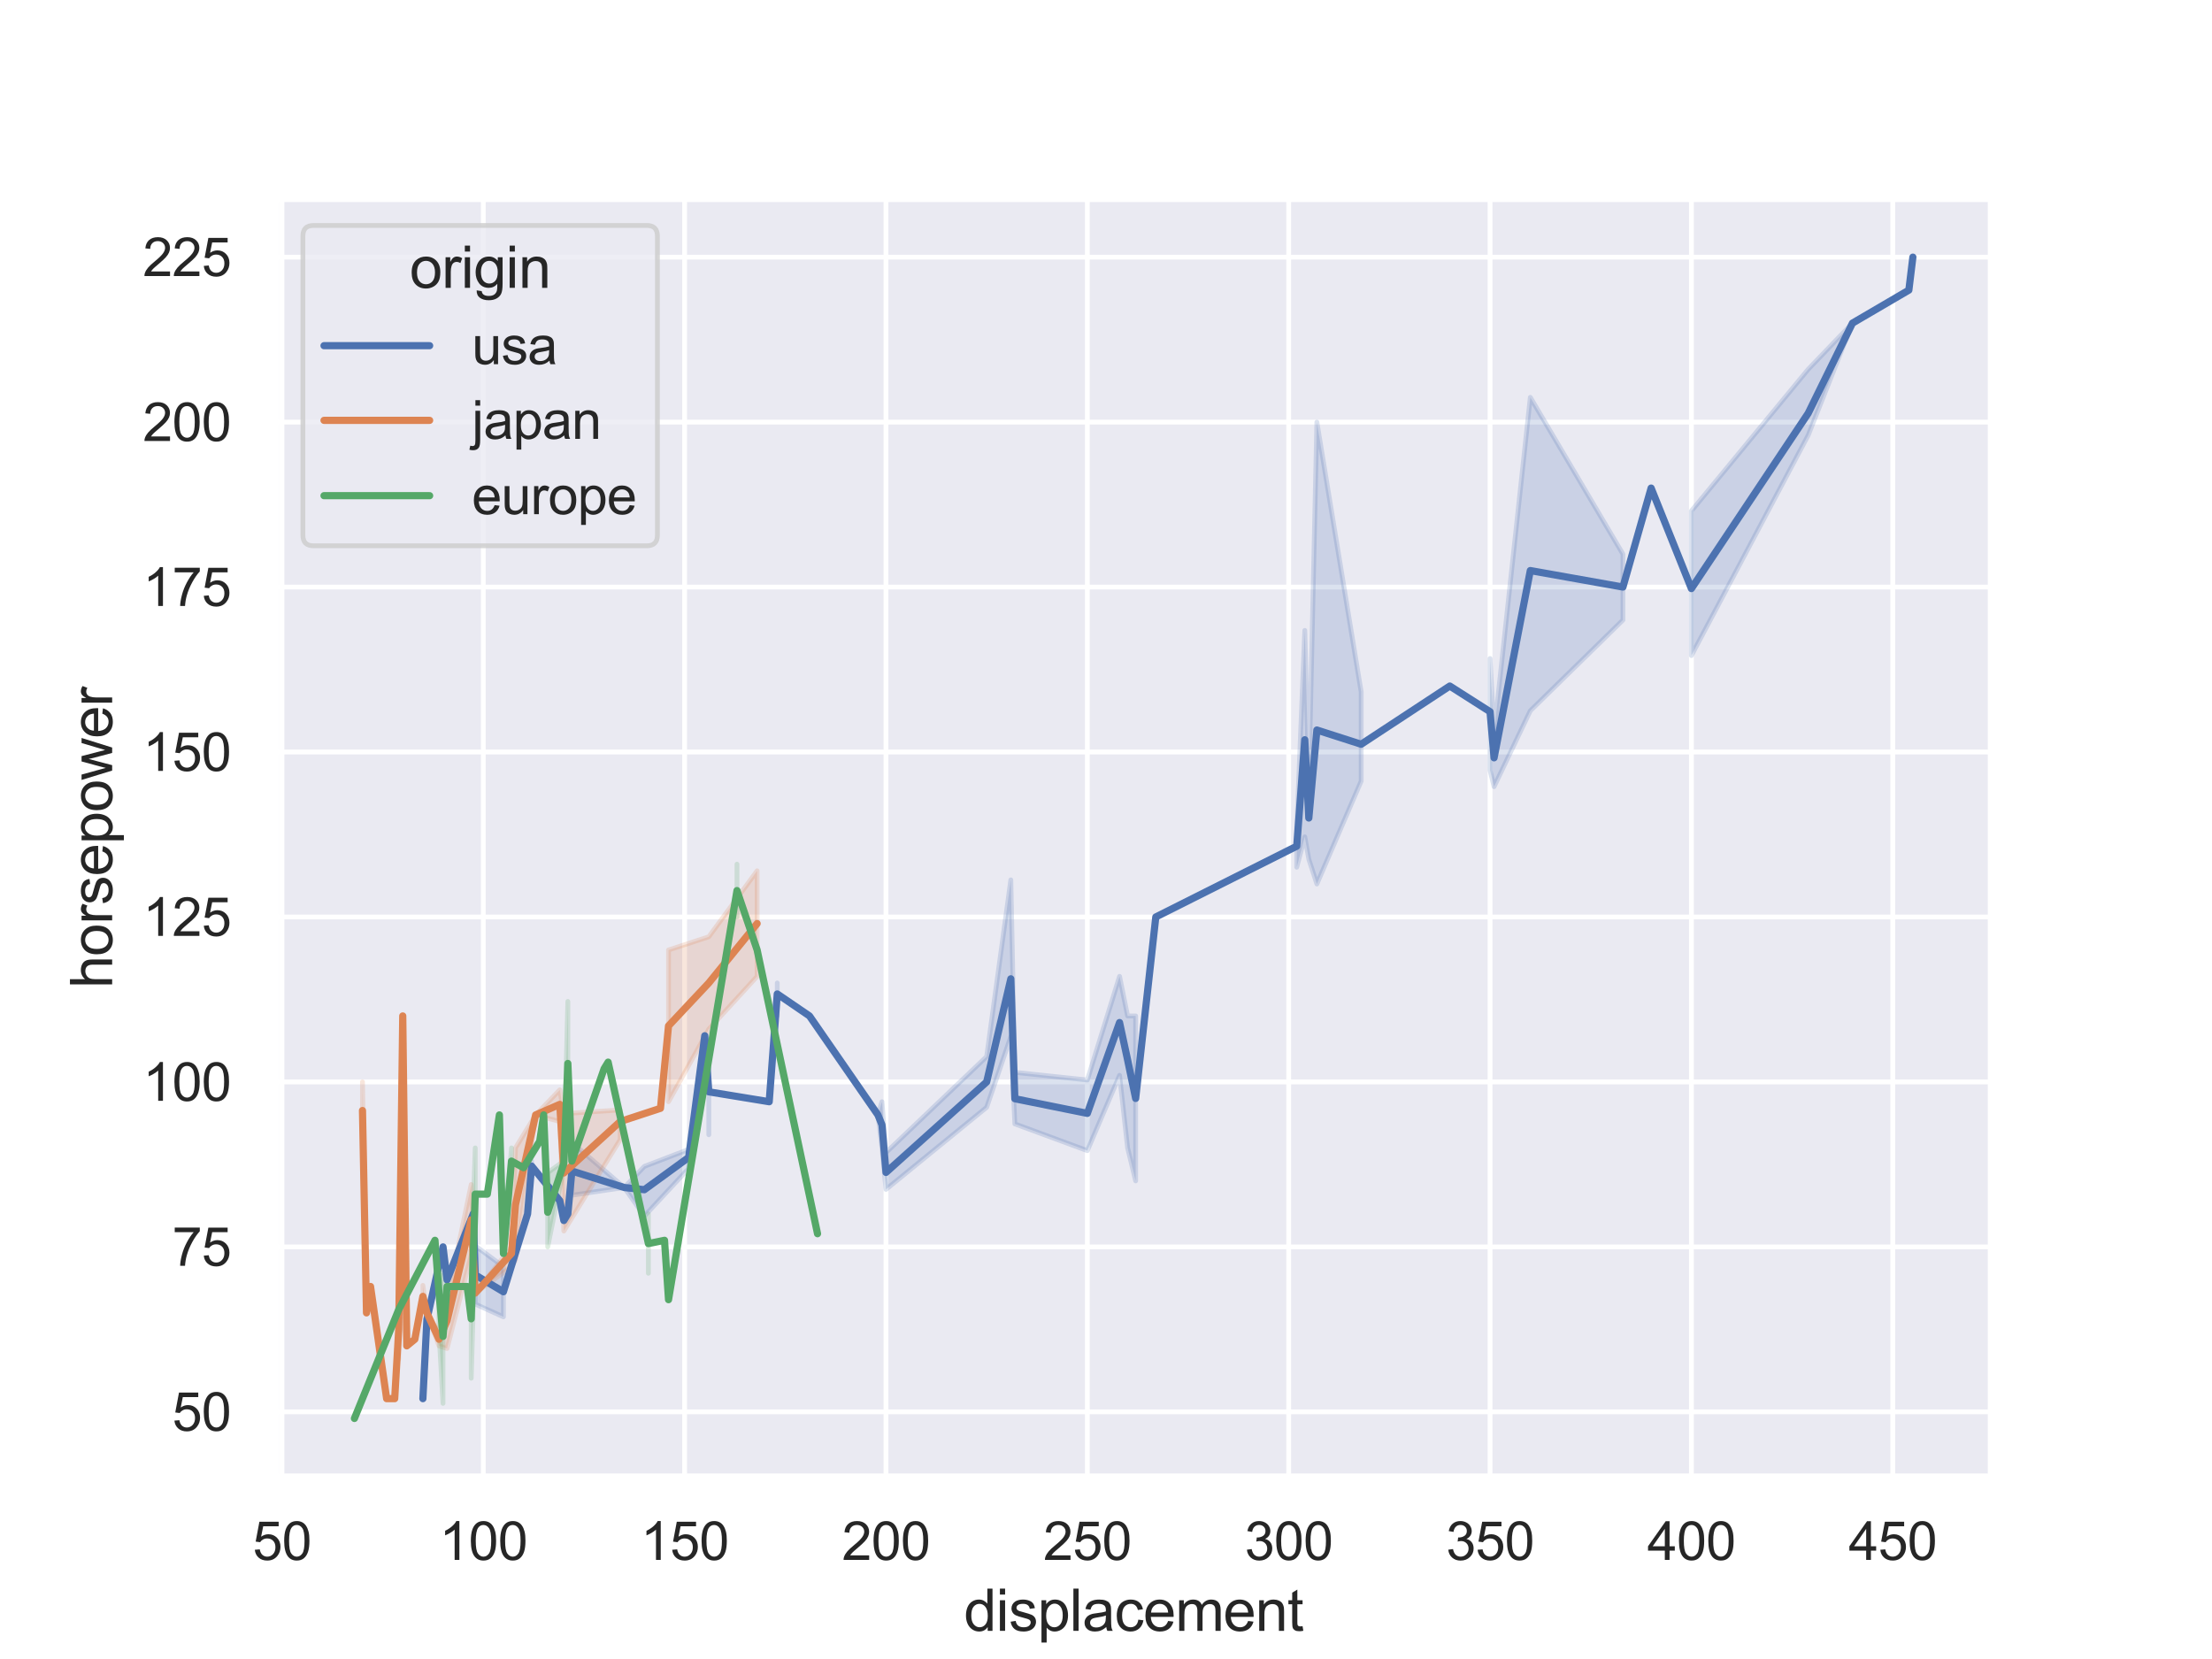 <?xml version="1.0" encoding="utf-8" standalone="no"?>
<!DOCTYPE svg PUBLIC "-//W3C//DTD SVG 1.1//EN"
  "http://www.w3.org/Graphics/SVG/1.1/DTD/svg11.dtd">
<svg xmlns:xlink="http://www.w3.org/1999/xlink" width="460.8pt" height="345.6pt" viewBox="0 0 460.8 345.6" xmlns="http://www.w3.org/2000/svg" version="1.1">
 <defs>
  <style type="text/css">*{stroke-linejoin: round; stroke-linecap: butt}</style>
 </defs>
 <g id="figure_1">
  <g id="patch_1">
   <path d="M 0 345.6 
L 460.8 345.6 
L 460.8 0 
L 0 0 
z
" style="fill: #ffffff"/>
  </g>
  <g id="axes_1">
   <g id="patch_2">
    <path d="M 57.6 307.584 
L 414.72 307.584 
L 414.72 41.472 
L 57.6 41.472 
z
" style="fill: #eaeaf2"/>
   </g>
   <g id="matplotlib.axis_1">
    <g id="xtick_1">
     <g id="line2d_1">
      <path d="M 58.733 307.584 
L 58.733 41.472 
" clip-path="url(#p59f7d4cb53)" style="fill: none; stroke: #ffffff; stroke-linecap: round"/>
     </g>
     <g id="text_1">
      <!-- 50 -->
      <g style="fill: #262626" transform="translate(52.615 324.958)scale(0.11 -0.11)">
       <defs>
        <path id="ArialMT-35" d="M 266 1200 
L 856 1250 
Q 922 819 1161 601 
Q 1400 384 1738 384 
Q 2144 384 2425 690 
Q 2706 997 2706 1503 
Q 2706 1984 2436 2262 
Q 2166 2541 1728 2541 
Q 1456 2541 1237 2417 
Q 1019 2294 894 2097 
L 366 2166 
L 809 4519 
L 3088 4519 
L 3088 3981 
L 1259 3981 
L 1013 2750 
Q 1425 3038 1878 3038 
Q 2478 3038 2890 2622 
Q 3303 2206 3303 1553 
Q 3303 931 2941 478 
Q 2500 -78 1738 -78 
Q 1113 -78 717 272 
Q 322 622 266 1200 
z
" transform="scale(0.016)"/>
        <path id="ArialMT-30" d="M 266 2259 
Q 266 3072 433 3567 
Q 600 4063 929 4331 
Q 1259 4600 1759 4600 
Q 2128 4600 2406 4451 
Q 2684 4303 2865 4023 
Q 3047 3744 3150 3342 
Q 3253 2941 3253 2259 
Q 3253 1453 3087 958 
Q 2922 463 2592 192 
Q 2263 -78 1759 -78 
Q 1097 -78 719 397 
Q 266 969 266 2259 
z
M 844 2259 
Q 844 1131 1108 757 
Q 1372 384 1759 384 
Q 2147 384 2411 759 
Q 2675 1134 2675 2259 
Q 2675 3391 2411 3762 
Q 2147 4134 1753 4134 
Q 1366 4134 1134 3806 
Q 844 3388 844 2259 
z
" transform="scale(0.016)"/>
       </defs>
       <use xlink:href="#ArialMT-35"/>
       <use xlink:href="#ArialMT-30" x="55.615"/>
      </g>
     </g>
    </g>
    <g id="xtick_2">
     <g id="line2d_2">
      <path d="M 100.678 307.584 
L 100.678 41.472 
" clip-path="url(#p59f7d4cb53)" style="fill: none; stroke: #ffffff; stroke-linecap: round"/>
     </g>
     <g id="text_2">
      <!-- 100 -->
      <g style="fill: #262626" transform="translate(91.502 324.958)scale(0.11 -0.11)">
       <defs>
        <path id="ArialMT-31" d="M 2384 0 
L 1822 0 
L 1822 3584 
Q 1619 3391 1289 3197 
Q 959 3003 697 2906 
L 697 3450 
Q 1169 3672 1522 3987 
Q 1875 4303 2022 4600 
L 2384 4600 
L 2384 0 
z
" transform="scale(0.016)"/>
       </defs>
       <use xlink:href="#ArialMT-31"/>
       <use xlink:href="#ArialMT-30" x="55.615"/>
       <use xlink:href="#ArialMT-30" x="111.23"/>
      </g>
     </g>
    </g>
    <g id="xtick_3">
     <g id="line2d_3">
      <path d="M 142.623 307.584 
L 142.623 41.472 
" clip-path="url(#p59f7d4cb53)" style="fill: none; stroke: #ffffff; stroke-linecap: round"/>
     </g>
     <g id="text_3">
      <!-- 150 -->
      <g style="fill: #262626" transform="translate(133.447 324.958)scale(0.11 -0.11)">
       <use xlink:href="#ArialMT-31"/>
       <use xlink:href="#ArialMT-35" x="55.615"/>
       <use xlink:href="#ArialMT-30" x="111.23"/>
      </g>
     </g>
    </g>
    <g id="xtick_4">
     <g id="line2d_4">
      <path d="M 184.568 307.584 
L 184.568 41.472 
" clip-path="url(#p59f7d4cb53)" style="fill: none; stroke: #ffffff; stroke-linecap: round"/>
     </g>
     <g id="text_4">
      <!-- 200 -->
      <g style="fill: #262626" transform="translate(175.392 324.958)scale(0.11 -0.11)">
       <defs>
        <path id="ArialMT-32" d="M 3222 541 
L 3222 0 
L 194 0 
Q 188 203 259 391 
Q 375 700 629 1000 
Q 884 1300 1366 1694 
Q 2113 2306 2375 2664 
Q 2638 3022 2638 3341 
Q 2638 3675 2398 3904 
Q 2159 4134 1775 4134 
Q 1369 4134 1125 3890 
Q 881 3647 878 3216 
L 300 3275 
Q 359 3922 746 4261 
Q 1134 4600 1788 4600 
Q 2447 4600 2831 4234 
Q 3216 3869 3216 3328 
Q 3216 3053 3103 2787 
Q 2991 2522 2730 2228 
Q 2469 1934 1863 1422 
Q 1356 997 1212 845 
Q 1069 694 975 541 
L 3222 541 
z
" transform="scale(0.016)"/>
       </defs>
       <use xlink:href="#ArialMT-32"/>
       <use xlink:href="#ArialMT-30" x="55.615"/>
       <use xlink:href="#ArialMT-30" x="111.23"/>
      </g>
     </g>
    </g>
    <g id="xtick_5">
     <g id="line2d_5">
      <path d="M 226.513 307.584 
L 226.513 41.472 
" clip-path="url(#p59f7d4cb53)" style="fill: none; stroke: #ffffff; stroke-linecap: round"/>
     </g>
     <g id="text_5">
      <!-- 250 -->
      <g style="fill: #262626" transform="translate(217.337 324.958)scale(0.11 -0.11)">
       <use xlink:href="#ArialMT-32"/>
       <use xlink:href="#ArialMT-35" x="55.615"/>
       <use xlink:href="#ArialMT-30" x="111.23"/>
      </g>
     </g>
    </g>
    <g id="xtick_6">
     <g id="line2d_6">
      <path d="M 268.458 307.584 
L 268.458 41.472 
" clip-path="url(#p59f7d4cb53)" style="fill: none; stroke: #ffffff; stroke-linecap: round"/>
     </g>
     <g id="text_6">
      <!-- 300 -->
      <g style="fill: #262626" transform="translate(259.282 324.958)scale(0.11 -0.11)">
       <defs>
        <path id="ArialMT-33" d="M 269 1209 
L 831 1284 
Q 928 806 1161 595 
Q 1394 384 1728 384 
Q 2125 384 2398 659 
Q 2672 934 2672 1341 
Q 2672 1728 2419 1979 
Q 2166 2231 1775 2231 
Q 1616 2231 1378 2169 
L 1441 2663 
Q 1497 2656 1531 2656 
Q 1891 2656 2178 2843 
Q 2466 3031 2466 3422 
Q 2466 3731 2256 3934 
Q 2047 4138 1716 4138 
Q 1388 4138 1169 3931 
Q 950 3725 888 3313 
L 325 3413 
Q 428 3978 793 4289 
Q 1159 4600 1703 4600 
Q 2078 4600 2393 4439 
Q 2709 4278 2876 4000 
Q 3044 3722 3044 3409 
Q 3044 3113 2884 2869 
Q 2725 2625 2413 2481 
Q 2819 2388 3044 2092 
Q 3269 1797 3269 1353 
Q 3269 753 2831 336 
Q 2394 -81 1725 -81 
Q 1122 -81 723 278 
Q 325 638 269 1209 
z
" transform="scale(0.016)"/>
       </defs>
       <use xlink:href="#ArialMT-33"/>
       <use xlink:href="#ArialMT-30" x="55.615"/>
       <use xlink:href="#ArialMT-30" x="111.23"/>
      </g>
     </g>
    </g>
    <g id="xtick_7">
     <g id="line2d_7">
      <path d="M 310.403 307.584 
L 310.403 41.472 
" clip-path="url(#p59f7d4cb53)" style="fill: none; stroke: #ffffff; stroke-linecap: round"/>
     </g>
     <g id="text_7">
      <!-- 350 -->
      <g style="fill: #262626" transform="translate(301.227 324.958)scale(0.11 -0.11)">
       <use xlink:href="#ArialMT-33"/>
       <use xlink:href="#ArialMT-35" x="55.615"/>
       <use xlink:href="#ArialMT-30" x="111.23"/>
      </g>
     </g>
    </g>
    <g id="xtick_8">
     <g id="line2d_8">
      <path d="M 352.348 307.584 
L 352.348 41.472 
" clip-path="url(#p59f7d4cb53)" style="fill: none; stroke: #ffffff; stroke-linecap: round"/>
     </g>
     <g id="text_8">
      <!-- 400 -->
      <g style="fill: #262626" transform="translate(343.172 324.958)scale(0.11 -0.11)">
       <defs>
        <path id="ArialMT-34" d="M 2069 0 
L 2069 1097 
L 81 1097 
L 81 1613 
L 2172 4581 
L 2631 4581 
L 2631 1613 
L 3250 1613 
L 3250 1097 
L 2631 1097 
L 2631 0 
L 2069 0 
z
M 2069 1613 
L 2069 3678 
L 634 1613 
L 2069 1613 
z
" transform="scale(0.016)"/>
       </defs>
       <use xlink:href="#ArialMT-34"/>
       <use xlink:href="#ArialMT-30" x="55.615"/>
       <use xlink:href="#ArialMT-30" x="111.23"/>
      </g>
     </g>
    </g>
    <g id="xtick_9">
     <g id="line2d_9">
      <path d="M 394.293 307.584 
L 394.293 41.472 
" clip-path="url(#p59f7d4cb53)" style="fill: none; stroke: #ffffff; stroke-linecap: round"/>
     </g>
     <g id="text_9">
      <!-- 450 -->
      <g style="fill: #262626" transform="translate(385.117 324.958)scale(0.11 -0.11)">
       <use xlink:href="#ArialMT-34"/>
       <use xlink:href="#ArialMT-35" x="55.615"/>
       <use xlink:href="#ArialMT-30" x="111.23"/>
      </g>
     </g>
    </g>
    <g id="text_10">
     <!-- displacement -->
     <g style="fill: #262626" transform="translate(200.81 339.733)scale(0.12 -0.12)">
      <defs>
       <path id="ArialMT-64" d="M 2575 0 
L 2575 419 
Q 2259 -75 1647 -75 
Q 1250 -75 917 144 
Q 584 363 401 755 
Q 219 1147 219 1656 
Q 219 2153 384 2558 
Q 550 2963 881 3178 
Q 1213 3394 1622 3394 
Q 1922 3394 2156 3267 
Q 2391 3141 2538 2938 
L 2538 4581 
L 3097 4581 
L 3097 0 
L 2575 0 
z
M 797 1656 
Q 797 1019 1065 703 
Q 1334 388 1700 388 
Q 2069 388 2326 689 
Q 2584 991 2584 1609 
Q 2584 2291 2321 2609 
Q 2059 2928 1675 2928 
Q 1300 2928 1048 2622 
Q 797 2316 797 1656 
z
" transform="scale(0.016)"/>
       <path id="ArialMT-69" d="M 425 3934 
L 425 4581 
L 988 4581 
L 988 3934 
L 425 3934 
z
M 425 0 
L 425 3319 
L 988 3319 
L 988 0 
L 425 0 
z
" transform="scale(0.016)"/>
       <path id="ArialMT-73" d="M 197 991 
L 753 1078 
Q 800 744 1014 566 
Q 1228 388 1613 388 
Q 2000 388 2187 545 
Q 2375 703 2375 916 
Q 2375 1106 2209 1216 
Q 2094 1291 1634 1406 
Q 1016 1563 777 1677 
Q 538 1791 414 1992 
Q 291 2194 291 2438 
Q 291 2659 392 2848 
Q 494 3038 669 3163 
Q 800 3259 1026 3326 
Q 1253 3394 1513 3394 
Q 1903 3394 2198 3281 
Q 2494 3169 2634 2976 
Q 2775 2784 2828 2463 
L 2278 2388 
Q 2241 2644 2061 2787 
Q 1881 2931 1553 2931 
Q 1166 2931 1000 2803 
Q 834 2675 834 2503 
Q 834 2394 903 2306 
Q 972 2216 1119 2156 
Q 1203 2125 1616 2013 
Q 2213 1853 2448 1751 
Q 2684 1650 2818 1456 
Q 2953 1263 2953 975 
Q 2953 694 2789 445 
Q 2625 197 2315 61 
Q 2006 -75 1616 -75 
Q 969 -75 630 194 
Q 291 463 197 991 
z
" transform="scale(0.016)"/>
       <path id="ArialMT-70" d="M 422 -1272 
L 422 3319 
L 934 3319 
L 934 2888 
Q 1116 3141 1344 3267 
Q 1572 3394 1897 3394 
Q 2322 3394 2647 3175 
Q 2972 2956 3137 2557 
Q 3303 2159 3303 1684 
Q 3303 1175 3120 767 
Q 2938 359 2589 142 
Q 2241 -75 1856 -75 
Q 1575 -75 1351 44 
Q 1128 163 984 344 
L 984 -1272 
L 422 -1272 
z
M 931 1641 
Q 931 1000 1190 694 
Q 1450 388 1819 388 
Q 2194 388 2461 705 
Q 2728 1022 2728 1688 
Q 2728 2322 2467 2637 
Q 2206 2953 1844 2953 
Q 1484 2953 1207 2617 
Q 931 2281 931 1641 
z
" transform="scale(0.016)"/>
       <path id="ArialMT-6c" d="M 409 0 
L 409 4581 
L 972 4581 
L 972 0 
L 409 0 
z
" transform="scale(0.016)"/>
       <path id="ArialMT-61" d="M 2588 409 
Q 2275 144 1986 34 
Q 1697 -75 1366 -75 
Q 819 -75 525 192 
Q 231 459 231 875 
Q 231 1119 342 1320 
Q 453 1522 633 1644 
Q 813 1766 1038 1828 
Q 1203 1872 1538 1913 
Q 2219 1994 2541 2106 
Q 2544 2222 2544 2253 
Q 2544 2597 2384 2738 
Q 2169 2928 1744 2928 
Q 1347 2928 1158 2789 
Q 969 2650 878 2297 
L 328 2372 
Q 403 2725 575 2942 
Q 747 3159 1072 3276 
Q 1397 3394 1825 3394 
Q 2250 3394 2515 3294 
Q 2781 3194 2906 3042 
Q 3031 2891 3081 2659 
Q 3109 2516 3109 2141 
L 3109 1391 
Q 3109 606 3145 398 
Q 3181 191 3288 0 
L 2700 0 
Q 2613 175 2588 409 
z
M 2541 1666 
Q 2234 1541 1622 1453 
Q 1275 1403 1131 1340 
Q 988 1278 909 1158 
Q 831 1038 831 891 
Q 831 666 1001 516 
Q 1172 366 1500 366 
Q 1825 366 2078 508 
Q 2331 650 2450 897 
Q 2541 1088 2541 1459 
L 2541 1666 
z
" transform="scale(0.016)"/>
       <path id="ArialMT-63" d="M 2588 1216 
L 3141 1144 
Q 3050 572 2676 248 
Q 2303 -75 1759 -75 
Q 1078 -75 664 370 
Q 250 816 250 1647 
Q 250 2184 428 2587 
Q 606 2991 970 3192 
Q 1334 3394 1763 3394 
Q 2303 3394 2647 3120 
Q 2991 2847 3088 2344 
L 2541 2259 
Q 2463 2594 2264 2762 
Q 2066 2931 1784 2931 
Q 1359 2931 1093 2626 
Q 828 2322 828 1663 
Q 828 994 1084 691 
Q 1341 388 1753 388 
Q 2084 388 2306 591 
Q 2528 794 2588 1216 
z
" transform="scale(0.016)"/>
       <path id="ArialMT-65" d="M 2694 1069 
L 3275 997 
Q 3138 488 2766 206 
Q 2394 -75 1816 -75 
Q 1088 -75 661 373 
Q 234 822 234 1631 
Q 234 2469 665 2931 
Q 1097 3394 1784 3394 
Q 2450 3394 2872 2941 
Q 3294 2488 3294 1666 
Q 3294 1616 3291 1516 
L 816 1516 
Q 847 969 1125 678 
Q 1403 388 1819 388 
Q 2128 388 2347 550 
Q 2566 713 2694 1069 
z
M 847 1978 
L 2700 1978 
Q 2663 2397 2488 2606 
Q 2219 2931 1791 2931 
Q 1403 2931 1139 2672 
Q 875 2413 847 1978 
z
" transform="scale(0.016)"/>
       <path id="ArialMT-6d" d="M 422 0 
L 422 3319 
L 925 3319 
L 925 2853 
Q 1081 3097 1340 3245 
Q 1600 3394 1931 3394 
Q 2300 3394 2536 3241 
Q 2772 3088 2869 2813 
Q 3263 3394 3894 3394 
Q 4388 3394 4653 3120 
Q 4919 2847 4919 2278 
L 4919 0 
L 4359 0 
L 4359 2091 
Q 4359 2428 4304 2576 
Q 4250 2725 4106 2815 
Q 3963 2906 3769 2906 
Q 3419 2906 3187 2673 
Q 2956 2441 2956 1928 
L 2956 0 
L 2394 0 
L 2394 2156 
Q 2394 2531 2256 2718 
Q 2119 2906 1806 2906 
Q 1569 2906 1367 2781 
Q 1166 2656 1075 2415 
Q 984 2175 984 1722 
L 984 0 
L 422 0 
z
" transform="scale(0.016)"/>
       <path id="ArialMT-6e" d="M 422 0 
L 422 3319 
L 928 3319 
L 928 2847 
Q 1294 3394 1984 3394 
Q 2284 3394 2536 3286 
Q 2788 3178 2913 3003 
Q 3038 2828 3088 2588 
Q 3119 2431 3119 2041 
L 3119 0 
L 2556 0 
L 2556 2019 
Q 2556 2363 2490 2533 
Q 2425 2703 2258 2804 
Q 2091 2906 1866 2906 
Q 1506 2906 1245 2678 
Q 984 2450 984 1813 
L 984 0 
L 422 0 
z
" transform="scale(0.016)"/>
       <path id="ArialMT-74" d="M 1650 503 
L 1731 6 
Q 1494 -44 1306 -44 
Q 1000 -44 831 53 
Q 663 150 594 308 
Q 525 466 525 972 
L 525 2881 
L 113 2881 
L 113 3319 
L 525 3319 
L 525 4141 
L 1084 4478 
L 1084 3319 
L 1650 3319 
L 1650 2881 
L 1084 2881 
L 1084 941 
Q 1084 700 1114 631 
Q 1144 563 1211 522 
Q 1278 481 1403 481 
Q 1497 481 1650 503 
z
" transform="scale(0.016)"/>
      </defs>
      <use xlink:href="#ArialMT-64"/>
      <use xlink:href="#ArialMT-69" x="55.615"/>
      <use xlink:href="#ArialMT-73" x="77.832"/>
      <use xlink:href="#ArialMT-70" x="127.832"/>
      <use xlink:href="#ArialMT-6c" x="183.447"/>
      <use xlink:href="#ArialMT-61" x="205.664"/>
      <use xlink:href="#ArialMT-63" x="261.279"/>
      <use xlink:href="#ArialMT-65" x="311.279"/>
      <use xlink:href="#ArialMT-6d" x="366.895"/>
      <use xlink:href="#ArialMT-65" x="450.195"/>
      <use xlink:href="#ArialMT-6e" x="505.811"/>
      <use xlink:href="#ArialMT-74" x="561.426"/>
     </g>
    </g>
   </g>
   <g id="matplotlib.axis_2">
    <g id="ytick_1">
     <g id="line2d_10">
      <path d="M 57.6 294.113 
L 414.72 294.113 
" clip-path="url(#p59f7d4cb53)" style="fill: none; stroke: #ffffff; stroke-linecap: round"/>
     </g>
     <g id="text_11">
      <!-- 50 -->
      <g style="fill: #262626" transform="translate(35.866 298.05)scale(0.11 -0.11)">
       <use xlink:href="#ArialMT-35"/>
       <use xlink:href="#ArialMT-30" x="55.615"/>
      </g>
     </g>
    </g>
    <g id="ytick_2">
     <g id="line2d_11">
      <path d="M 57.6 259.75 
L 414.72 259.75 
" clip-path="url(#p59f7d4cb53)" style="fill: none; stroke: #ffffff; stroke-linecap: round"/>
     </g>
     <g id="text_12">
      <!-- 75 -->
      <g style="fill: #262626" transform="translate(35.866 263.687)scale(0.11 -0.11)">
       <defs>
        <path id="ArialMT-37" d="M 303 3981 
L 303 4522 
L 3269 4522 
L 3269 4084 
Q 2831 3619 2401 2847 
Q 1972 2075 1738 1259 
Q 1569 684 1522 0 
L 944 0 
Q 953 541 1156 1306 
Q 1359 2072 1739 2783 
Q 2119 3494 2547 3981 
L 303 3981 
z
" transform="scale(0.016)"/>
       </defs>
       <use xlink:href="#ArialMT-37"/>
       <use xlink:href="#ArialMT-35" x="55.615"/>
      </g>
     </g>
    </g>
    <g id="ytick_3">
     <g id="line2d_12">
      <path d="M 57.6 225.386 
L 414.72 225.386 
" clip-path="url(#p59f7d4cb53)" style="fill: none; stroke: #ffffff; stroke-linecap: round"/>
     </g>
     <g id="text_13">
      <!-- 100 -->
      <g style="fill: #262626" transform="translate(29.749 229.323)scale(0.11 -0.11)">
       <use xlink:href="#ArialMT-31"/>
       <use xlink:href="#ArialMT-30" x="55.615"/>
       <use xlink:href="#ArialMT-30" x="111.23"/>
      </g>
     </g>
    </g>
    <g id="ytick_4">
     <g id="line2d_13">
      <path d="M 57.6 191.023 
L 414.72 191.023 
" clip-path="url(#p59f7d4cb53)" style="fill: none; stroke: #ffffff; stroke-linecap: round"/>
     </g>
     <g id="text_14">
      <!-- 125 -->
      <g style="fill: #262626" transform="translate(29.749 194.959)scale(0.11 -0.11)">
       <use xlink:href="#ArialMT-31"/>
       <use xlink:href="#ArialMT-32" x="55.615"/>
       <use xlink:href="#ArialMT-35" x="111.23"/>
      </g>
     </g>
    </g>
    <g id="ytick_5">
     <g id="line2d_14">
      <path d="M 57.6 156.659 
L 414.72 156.659 
" clip-path="url(#p59f7d4cb53)" style="fill: none; stroke: #ffffff; stroke-linecap: round"/>
     </g>
     <g id="text_15">
      <!-- 150 -->
      <g style="fill: #262626" transform="translate(29.749 160.596)scale(0.11 -0.11)">
       <use xlink:href="#ArialMT-31"/>
       <use xlink:href="#ArialMT-35" x="55.615"/>
       <use xlink:href="#ArialMT-30" x="111.23"/>
      </g>
     </g>
    </g>
    <g id="ytick_6">
     <g id="line2d_15">
      <path d="M 57.6 122.295 
L 414.72 122.295 
" clip-path="url(#p59f7d4cb53)" style="fill: none; stroke: #ffffff; stroke-linecap: round"/>
     </g>
     <g id="text_16">
      <!-- 175 -->
      <g style="fill: #262626" transform="translate(29.749 126.232)scale(0.11 -0.11)">
       <use xlink:href="#ArialMT-31"/>
       <use xlink:href="#ArialMT-37" x="55.615"/>
       <use xlink:href="#ArialMT-35" x="111.23"/>
      </g>
     </g>
    </g>
    <g id="ytick_7">
     <g id="line2d_16">
      <path d="M 57.6 87.932 
L 414.72 87.932 
" clip-path="url(#p59f7d4cb53)" style="fill: none; stroke: #ffffff; stroke-linecap: round"/>
     </g>
     <g id="text_17">
      <!-- 200 -->
      <g style="fill: #262626" transform="translate(29.749 91.868)scale(0.11 -0.11)">
       <use xlink:href="#ArialMT-32"/>
       <use xlink:href="#ArialMT-30" x="55.615"/>
       <use xlink:href="#ArialMT-30" x="111.23"/>
      </g>
     </g>
    </g>
    <g id="ytick_8">
     <g id="line2d_17">
      <path d="M 57.6 53.568 
L 414.72 53.568 
" clip-path="url(#p59f7d4cb53)" style="fill: none; stroke: #ffffff; stroke-linecap: round"/>
     </g>
     <g id="text_18">
      <!-- 225 -->
      <g style="fill: #262626" transform="translate(29.749 57.505)scale(0.11 -0.11)">
       <use xlink:href="#ArialMT-32"/>
       <use xlink:href="#ArialMT-32" x="55.615"/>
       <use xlink:href="#ArialMT-35" x="111.23"/>
      </g>
     </g>
    </g>
    <g id="text_19">
     <!-- horsepower -->
     <g style="fill: #262626" transform="translate(23.364 205.876)rotate(-90)scale(0.12 -0.12)">
      <defs>
       <path id="ArialMT-68" d="M 422 0 
L 422 4581 
L 984 4581 
L 984 2938 
Q 1378 3394 1978 3394 
Q 2347 3394 2619 3248 
Q 2891 3103 3008 2847 
Q 3125 2591 3125 2103 
L 3125 0 
L 2563 0 
L 2563 2103 
Q 2563 2525 2380 2717 
Q 2197 2909 1863 2909 
Q 1613 2909 1392 2779 
Q 1172 2650 1078 2428 
Q 984 2206 984 1816 
L 984 0 
L 422 0 
z
" transform="scale(0.016)"/>
       <path id="ArialMT-6f" d="M 213 1659 
Q 213 2581 725 3025 
Q 1153 3394 1769 3394 
Q 2453 3394 2887 2945 
Q 3322 2497 3322 1706 
Q 3322 1066 3130 698 
Q 2938 331 2570 128 
Q 2203 -75 1769 -75 
Q 1072 -75 642 372 
Q 213 819 213 1659 
z
M 791 1659 
Q 791 1022 1069 705 
Q 1347 388 1769 388 
Q 2188 388 2466 706 
Q 2744 1025 2744 1678 
Q 2744 2294 2464 2611 
Q 2184 2928 1769 2928 
Q 1347 2928 1069 2612 
Q 791 2297 791 1659 
z
" transform="scale(0.016)"/>
       <path id="ArialMT-72" d="M 416 0 
L 416 3319 
L 922 3319 
L 922 2816 
Q 1116 3169 1280 3281 
Q 1444 3394 1641 3394 
Q 1925 3394 2219 3213 
L 2025 2691 
Q 1819 2813 1613 2813 
Q 1428 2813 1281 2702 
Q 1134 2591 1072 2394 
Q 978 2094 978 1738 
L 978 0 
L 416 0 
z
" transform="scale(0.016)"/>
       <path id="ArialMT-77" d="M 1034 0 
L 19 3319 
L 600 3319 
L 1128 1403 
L 1325 691 
Q 1338 744 1497 1375 
L 2025 3319 
L 2603 3319 
L 3100 1394 
L 3266 759 
L 3456 1400 
L 4025 3319 
L 4572 3319 
L 3534 0 
L 2950 0 
L 2422 1988 
L 2294 2553 
L 1622 0 
L 1034 0 
z
" transform="scale(0.016)"/>
      </defs>
      <use xlink:href="#ArialMT-68"/>
      <use xlink:href="#ArialMT-6f" x="55.615"/>
      <use xlink:href="#ArialMT-72" x="111.23"/>
      <use xlink:href="#ArialMT-73" x="144.531"/>
      <use xlink:href="#ArialMT-65" x="194.531"/>
      <use xlink:href="#ArialMT-70" x="250.146"/>
      <use xlink:href="#ArialMT-6f" x="305.762"/>
      <use xlink:href="#ArialMT-77" x="361.377"/>
      <use xlink:href="#ArialMT-65" x="433.594"/>
      <use xlink:href="#ArialMT-72" x="489.209"/>
     </g>
    </g>
   </g>
   <g id="PolyCollection_1">
    <path d="M 99 259.521 
L 99 271.665 
L 104.872 274.32 
L 104.872 263.873 
L 104.872 263.873 
L 99 259.521 
z
" clip-path="url(#p59f7d4cb53)" style="fill: #4c72b0; fill-opacity: 0.2; stroke: #4c72b0; stroke-opacity: 0.2"/>
    <path d="M 110.744 241.881 
L 110.744 244.973 
L 110.744 241.881 
L 110.744 241.881 
z
" clip-path="url(#p59f7d4cb53)" style="fill: #4c72b0; fill-opacity: 0.2; stroke: #4c72b0; stroke-opacity: 0.2"/>
    <path d="M 119.133 237.986 
L 119.133 248.983 
L 130.039 247.379 
L 134.234 253.335 
L 143.461 243.408 
L 143.461 239.437 
L 143.461 239.437 
L 134.234 242.978 
L 130.039 247.379 
L 119.133 237.986 
z
" clip-path="url(#p59f7d4cb53)" style="fill: #4c72b0; fill-opacity: 0.2; stroke: #4c72b0; stroke-opacity: 0.2"/>
    <path d="M 147.656 218.513 
L 147.656 236.383 
L 147.656 218.513 
L 147.656 218.513 
z
" clip-path="url(#p59f7d4cb53)" style="fill: #4c72b0; fill-opacity: 0.2; stroke: #4c72b0; stroke-opacity: 0.2"/>
    <path d="M 161.917 204.768 
L 161.917 211.641 
L 161.917 204.768 
L 161.917 204.768 
z
" clip-path="url(#p59f7d4cb53)" style="fill: #4c72b0; fill-opacity: 0.2; stroke: #4c72b0; stroke-opacity: 0.2"/>
    <path d="M 182.89 232.259 
L 182.89 232.259 
L 183.729 239.132 
L 184.568 247.772 
L 205.54 230.673 
L 210.574 215.936 
L 211.412 234.133 
L 226.513 239.7 
L 233.224 224.012 
L 234.902 239.132 
L 236.579 246.004 
L 236.579 211.641 
L 236.579 211.641 
L 234.902 211.641 
L 233.224 203.393 
L 226.513 224.98 
L 211.412 223.387 
L 210.574 183.291 
L 205.54 220.099 
L 184.568 240.104 
L 183.729 229.51 
L 182.89 232.259 
z
" clip-path="url(#p59f7d4cb53)" style="fill: #4c72b0; fill-opacity: 0.2; stroke: #4c72b0; stroke-opacity: 0.2"/>
    <path d="M 270.135 172.65 
L 270.135 180.654 
L 271.813 174.332 
L 272.652 178.995 
L 274.33 184.15 
L 283.558 162.723 
L 283.558 144.126 
L 283.558 144.126 
L 274.33 87.932 
L 272.652 163.532 
L 271.813 131.328 
L 270.135 172.65 
z
" clip-path="url(#p59f7d4cb53)" style="fill: #4c72b0; fill-opacity: 0.2; stroke: #4c72b0; stroke-opacity: 0.2"/>
    <path d="M 310.403 137.186 
L 310.403 160.477 
L 311.242 163.88 
L 318.792 148.068 
L 338.086 129.168 
L 338.086 115.423 
L 338.086 115.423 
L 318.792 82.777 
L 311.242 152.707 
L 310.403 137.186 
z
" clip-path="url(#p59f7d4cb53)" style="fill: #4c72b0; fill-opacity: 0.2; stroke: #4c72b0; stroke-opacity: 0.2"/>
    <path d="M 352.348 106.435 
L 352.348 136.569 
L 376.676 90.681 
L 385.904 67.313 
L 385.904 67.313 
L 385.904 67.313 
L 376.676 76.935 
L 352.348 106.435 
z
" clip-path="url(#p59f7d4cb53)" style="fill: #4c72b0; fill-opacity: 0.2; stroke: #4c72b0; stroke-opacity: 0.2"/>
    <path d="M 398.487 53.568 
L 398.487 53.568 
L 398.487 53.568 
L 398.487 53.568 
z
" clip-path="url(#p59f7d4cb53)" style="fill: #4c72b0; fill-opacity: 0.2; stroke: #4c72b0; stroke-opacity: 0.2"/>
   </g>
   <g id="PolyCollection_2">
    <path d="M 75.511 225.386 
L 75.511 239.132 
L 76.349 273.495 
L 76.349 273.495 
L 76.349 273.495 
L 75.511 225.386 
z
" clip-path="url(#p59f7d4cb53)" style="fill: #dd8452; fill-opacity: 0.2; stroke: #dd8452; stroke-opacity: 0.2"/>
    <path d="M 83.061 270.746 
L 83.061 283.117 
L 83.061 270.746 
L 83.061 270.746 
z
" clip-path="url(#p59f7d4cb53)" style="fill: #dd8452; fill-opacity: 0.2; stroke: #dd8452; stroke-opacity: 0.2"/>
    <path d="M 88.094 267.768 
L 88.094 272.35 
L 88.933 273.495 
L 91.45 280.368 
L 93.127 280.918 
L 98.161 261.499 
L 99 269.372 
L 106.55 263.873 
L 107.389 262.499 
L 111.583 232.259 
L 116.617 233.633 
L 117.456 256.451 
L 129.2 237.413 
L 129.2 231.228 
L 129.2 231.228 
L 117.456 231.984 
L 116.617 227.036 
L 111.583 232.259 
L 107.389 239.132 
L 106.55 259.75 
L 99 269.372 
L 98.161 246.754 
L 93.127 270.884 
L 91.45 277.619 
L 88.933 273.495 
L 88.094 267.768 
z
" clip-path="url(#p59f7d4cb53)" style="fill: #dd8452; fill-opacity: 0.2; stroke: #dd8452; stroke-opacity: 0.2"/>
    <path d="M 139.267 197.895 
L 139.267 229.51 
L 147.656 214.39 
L 157.723 203.393 
L 157.723 181.401 
L 157.723 181.401 
L 147.656 195.146 
L 139.267 197.895 
z
" clip-path="url(#p59f7d4cb53)" style="fill: #dd8452; fill-opacity: 0.2; stroke: #dd8452; stroke-opacity: 0.2"/>
   </g>
   <g id="PolyCollection_3">
    <path d="M 83.061 268.684 
L 83.061 280.024 
L 83.061 268.684 
L 83.061 268.684 
z
" clip-path="url(#p59f7d4cb53)" style="fill: #55a868; fill-opacity: 0.2; stroke: #55a868; stroke-opacity: 0.2"/>
    <path d="M 91.45 265.248 
L 91.45 277.619 
L 92.289 292.346 
L 92.289 265.248 
L 92.289 265.248 
L 91.45 265.248 
z
" clip-path="url(#p59f7d4cb53)" style="fill: #55a868; fill-opacity: 0.2; stroke: #55a868; stroke-opacity: 0.2"/>
    <path d="M 98.161 264.148 
L 98.161 287.114 
L 99 258.375 
L 99 239.132 
L 99 239.132 
L 98.161 264.148 
z
" clip-path="url(#p59f7d4cb53)" style="fill: #55a868; fill-opacity: 0.2; stroke: #55a868; stroke-opacity: 0.2"/>
    <path d="M 104.872 261.124 
L 104.872 261.124 
L 106.55 244.63 
L 106.55 239.132 
L 106.55 239.132 
L 104.872 261.124 
z
" clip-path="url(#p59f7d4cb53)" style="fill: #55a868; fill-opacity: 0.2; stroke: #55a868; stroke-opacity: 0.2"/>
    <path d="M 114.1 244.286 
L 114.1 259.75 
L 117.456 243.255 
L 118.294 237.211 
L 118.294 208.617 
L 118.294 208.617 
L 117.456 241.881 
L 114.1 244.286 
z
" clip-path="url(#p59f7d4cb53)" style="fill: #55a868; fill-opacity: 0.2; stroke: #55a868; stroke-opacity: 0.2"/>
    <path d="M 135.072 252.877 
L 135.072 265.248 
L 135.072 252.877 
L 135.072 252.877 
z
" clip-path="url(#p59f7d4cb53)" style="fill: #55a868; fill-opacity: 0.2; stroke: #55a868; stroke-opacity: 0.2"/>
    <path d="M 153.528 180.026 
L 153.528 191.023 
L 153.528 180.026 
L 153.528 180.026 
z
" clip-path="url(#p59f7d4cb53)" style="fill: #55a868; fill-opacity: 0.2; stroke: #55a868; stroke-opacity: 0.2"/>
   </g>
   <g id="line2d_18">
    <path d="M 88.094 291.364 
L 88.933 274.87 
L 92.289 259.75 
L 93.127 266.623 
L 98.58 252.877 
L 99 265.592 
L 104.872 269.097 
L 109.905 252.877 
L 110.744 242.912 
L 116.617 250.128 
L 117.456 254.252 
L 118.294 252.877 
L 119.133 243.943 
L 130.039 247.379 
L 134.234 247.837 
L 143.461 241.117 
L 146.817 215.764 
L 147.656 227.448 
L 160.239 229.51 
L 161.917 207.059 
L 168.628 211.641 
L 182.89 232.259 
L 183.729 234.321 
L 184.568 244.237 
L 205.54 225.386 
L 210.574 203.909 
L 211.412 228.885 
L 226.513 231.935 
L 233.224 213.015 
L 234.902 220.804 
L 236.579 228.823 
L 240.774 191.023 
L 270.135 176.277 
L 271.813 154.106 
L 272.652 170.404 
L 274.33 152.077 
L 283.558 155.042 
L 302.014 142.913 
L 310.403 148.259 
L 311.242 157.862 
L 318.792 118.859 
L 338.086 122.295 
L 343.959 101.677 
L 352.348 122.612 
L 376.676 86.099 
L 385.904 67.313 
L 397.648 60.441 
L 398.487 53.568 
" clip-path="url(#p59f7d4cb53)" style="fill: none; stroke: #4c72b0; stroke-width: 1.5; stroke-linecap: round"/>
   </g>
   <g id="line2d_19">
    <path d="M 75.511 231.343 
L 76.349 273.495 
L 77.188 267.997 
L 80.544 291.364 
L 82.222 291.364 
L 83.061 276.932 
L 83.9 211.641 
L 84.738 280.368 
L 86.416 278.993 
L 88.094 270.059 
L 88.933 273.495 
L 91.45 278.993 
L 93.127 275.145 
L 98.161 254.127 
L 99 269.372 
L 106.55 261.124 
L 107.389 250.953 
L 111.583 232.259 
L 116.617 230.06 
L 117.456 244.355 
L 129.2 233.633 
L 137.589 230.884 
L 139.267 213.703 
L 147.656 204.768 
L 157.723 192.397 
" clip-path="url(#p59f7d4cb53)" style="fill: none; stroke: #dd8452; stroke-width: 1.5; stroke-linecap: round"/>
   </g>
   <g id="line2d_20">
    <path d="M 73.833 295.488 
L 83.061 272.808 
L 90.611 258.375 
L 91.45 269.372 
L 92.289 278.404 
L 93.127 267.997 
L 97.322 267.997 
L 98.161 274.732 
L 99 248.753 
L 101.516 248.753 
L 104.033 232.259 
L 104.872 261.124 
L 106.55 241.881 
L 109.067 243.255 
L 112.422 237.757 
L 113.261 232.259 
L 114.1 252.533 
L 117.456 242.339 
L 118.294 221.537 
L 119.133 241.881 
L 125.845 222.637 
L 126.683 221.263 
L 135.072 259.063 
L 138.428 258.375 
L 139.267 270.746 
L 153.528 185.524 
L 157.723 197.895 
L 170.306 257.001 
" clip-path="url(#p59f7d4cb53)" style="fill: none; stroke: #55a868; stroke-width: 1.5; stroke-linecap: round"/>
   </g>
   <g id="line2d_21"/>
   <g id="line2d_22"/>
   <g id="line2d_23"/>
   <g id="patch_3">
    <path d="M 57.6 307.584 
L 57.6 41.472 
" style="fill: none; stroke: #ffffff; stroke-width: 1.25; stroke-linejoin: miter; stroke-linecap: square"/>
   </g>
   <g id="patch_4">
    <path d="M 414.72 307.584 
L 414.72 41.472 
" style="fill: none; stroke: #ffffff; stroke-width: 1.25; stroke-linejoin: miter; stroke-linecap: square"/>
   </g>
   <g id="patch_5">
    <path d="M 57.6 307.584 
L 414.72 307.584 
" style="fill: none; stroke: #ffffff; stroke-width: 1.25; stroke-linejoin: miter; stroke-linecap: square"/>
   </g>
   <g id="patch_6">
    <path d="M 57.6 41.472 
L 414.72 41.472 
" style="fill: none; stroke: #ffffff; stroke-width: 1.25; stroke-linejoin: miter; stroke-linecap: square"/>
   </g>
   <g id="legend_1">
    <g id="patch_7">
     <path d="M 65.3 113.695 
L 134.748 113.695 
Q 136.948 113.695 136.948 111.495 
L 136.948 49.172 
Q 136.948 46.972 134.748 46.972 
L 65.3 46.972 
Q 63.1 46.972 63.1 49.172 
L 63.1 111.495 
Q 63.1 113.695 65.3 113.695 
z
" style="fill: #eaeaf2; opacity: 0.8; stroke: #cccccc; stroke-linejoin: miter"/>
    </g>
    <g id="text_20">
     <!-- origin -->
     <g style="fill: #262626" transform="translate(85.35 59.961)scale(0.12 -0.12)">
      <defs>
       <path id="ArialMT-67" d="M 319 -275 
L 866 -356 
Q 900 -609 1056 -725 
Q 1266 -881 1628 -881 
Q 2019 -881 2231 -725 
Q 2444 -569 2519 -288 
Q 2563 -116 2559 434 
Q 2191 0 1641 0 
Q 956 0 581 494 
Q 206 988 206 1678 
Q 206 2153 378 2554 
Q 550 2956 876 3175 
Q 1203 3394 1644 3394 
Q 2231 3394 2613 2919 
L 2613 3319 
L 3131 3319 
L 3131 450 
Q 3131 -325 2973 -648 
Q 2816 -972 2473 -1159 
Q 2131 -1347 1631 -1347 
Q 1038 -1347 672 -1080 
Q 306 -813 319 -275 
z
M 784 1719 
Q 784 1066 1043 766 
Q 1303 466 1694 466 
Q 2081 466 2343 764 
Q 2606 1063 2606 1700 
Q 2606 2309 2336 2618 
Q 2066 2928 1684 2928 
Q 1309 2928 1046 2623 
Q 784 2319 784 1719 
z
" transform="scale(0.016)"/>
      </defs>
      <use xlink:href="#ArialMT-6f"/>
      <use xlink:href="#ArialMT-72" x="55.615"/>
      <use xlink:href="#ArialMT-69" x="88.916"/>
      <use xlink:href="#ArialMT-67" x="111.133"/>
      <use xlink:href="#ArialMT-69" x="166.748"/>
      <use xlink:href="#ArialMT-6e" x="188.965"/>
     </g>
    </g>
    <g id="line2d_24">
     <path d="M 67.5 72.011 
L 78.5 72.011 
L 89.5 72.011 
" style="fill: none; stroke: #4c72b0; stroke-width: 1.5; stroke-linecap: round"/>
    </g>
    <g id="text_21">
     <!-- usa -->
     <g style="fill: #262626" transform="translate(98.3 75.861)scale(0.11 -0.11)">
      <defs>
       <path id="ArialMT-75" d="M 2597 0 
L 2597 488 
Q 2209 -75 1544 -75 
Q 1250 -75 995 37 
Q 741 150 617 320 
Q 494 491 444 738 
Q 409 903 409 1263 
L 409 3319 
L 972 3319 
L 972 1478 
Q 972 1038 1006 884 
Q 1059 663 1231 536 
Q 1403 409 1656 409 
Q 1909 409 2131 539 
Q 2353 669 2445 892 
Q 2538 1116 2538 1541 
L 2538 3319 
L 3100 3319 
L 3100 0 
L 2597 0 
z
" transform="scale(0.016)"/>
      </defs>
      <use xlink:href="#ArialMT-75"/>
      <use xlink:href="#ArialMT-73" x="55.615"/>
      <use xlink:href="#ArialMT-61" x="105.615"/>
     </g>
    </g>
    <g id="line2d_25">
     <path d="M 67.5 87.57 
L 78.5 87.57 
L 89.5 87.57 
" style="fill: none; stroke: #dd8452; stroke-width: 1.5; stroke-linecap: round"/>
    </g>
    <g id="text_22">
     <!-- japan -->
     <g style="fill: #262626" transform="translate(98.3 91.42)scale(0.11 -0.11)">
      <defs>
       <path id="ArialMT-6a" d="M 419 3928 
L 419 4581 
L 981 4581 
L 981 3928 
L 419 3928 
z
M -294 -1288 
L -188 -809 
Q -19 -853 78 -853 
Q 250 -853 334 -739 
Q 419 -625 419 -169 
L 419 3319 
L 981 3319 
L 981 -181 
Q 981 -794 822 -1034 
Q 619 -1347 147 -1347 
Q -81 -1347 -294 -1288 
z
" transform="scale(0.016)"/>
      </defs>
      <use xlink:href="#ArialMT-6a"/>
      <use xlink:href="#ArialMT-61" x="22.217"/>
      <use xlink:href="#ArialMT-70" x="77.832"/>
      <use xlink:href="#ArialMT-61" x="133.447"/>
      <use xlink:href="#ArialMT-6e" x="189.062"/>
     </g>
    </g>
    <g id="line2d_26">
     <path d="M 67.5 103.259 
L 78.5 103.259 
L 89.5 103.259 
" style="fill: none; stroke: #55a868; stroke-width: 1.5; stroke-linecap: round"/>
    </g>
    <g id="text_23">
     <!-- europe -->
     <g style="fill: #262626" transform="translate(98.3 107.109)scale(0.11 -0.11)">
      <use xlink:href="#ArialMT-65"/>
      <use xlink:href="#ArialMT-75" x="55.615"/>
      <use xlink:href="#ArialMT-72" x="111.23"/>
      <use xlink:href="#ArialMT-6f" x="144.531"/>
      <use xlink:href="#ArialMT-70" x="200.146"/>
      <use xlink:href="#ArialMT-65" x="255.762"/>
     </g>
    </g>
   </g>
  </g>
 </g>
 <defs>
  <clipPath id="p59f7d4cb53">
   <rect x="57.6" y="41.472" width="357.12" height="266.112"/>
  </clipPath>
 </defs>
</svg>
